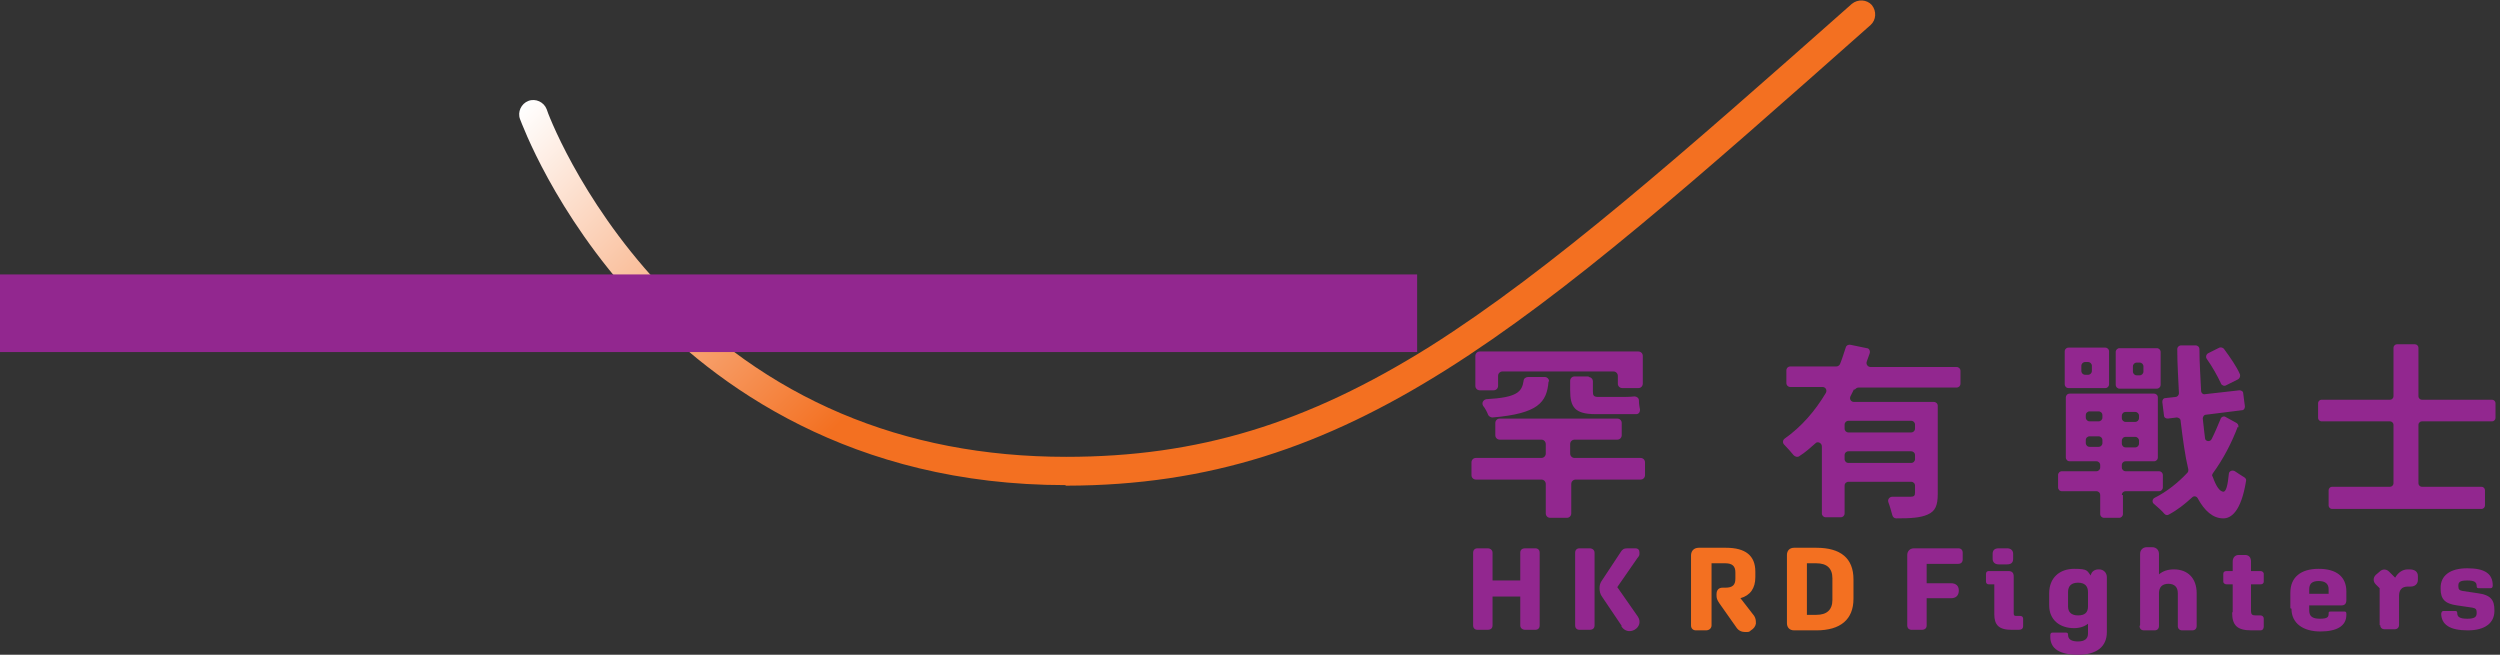 <svg width="336" height="88" viewBox="0 0 336 88" fill="none" xmlns="http://www.w3.org/2000/svg">
<rect x="0" y="0" width="336" height="88" fill="#333333" stroke="none"/>
<g clip-path="url(#clip0_54_122)">
<path d="M220.642 64.454H211.775C211.477 64.454 211.178 64.677 211.178 65.05V68.999C211.178 69.297 210.955 69.595 210.582 69.595H208.347C208.049 69.595 207.751 69.372 207.751 68.999V65.05C207.751 64.752 207.527 64.454 207.155 64.454H198.362C198.064 64.454 197.766 64.23 197.766 63.858V62.144C197.766 61.846 197.989 61.548 198.362 61.548H207.155C207.453 61.548 207.751 61.324 207.751 60.952V59.685C207.751 59.387 207.527 59.089 207.155 59.089H201.566C201.268 59.089 200.97 58.865 200.97 58.493V56.853C200.97 56.555 201.193 56.257 201.566 56.257H217.363C217.661 56.257 217.959 56.481 217.959 56.853V58.493C217.959 58.791 217.736 59.089 217.363 59.089H211.626C211.328 59.089 211.029 59.312 211.029 59.685V60.952C211.029 61.25 211.253 61.548 211.626 61.548H220.493C220.791 61.548 221.089 61.771 221.089 62.144V63.858C221.089 64.156 220.866 64.454 220.493 64.454H220.642ZM200.895 52.457H198.883C198.585 52.457 198.287 52.234 198.287 51.861V47.837C198.287 47.539 198.511 47.241 198.883 47.241H220.195C220.493 47.241 220.791 47.465 220.791 47.837V51.563C220.791 51.861 220.568 52.159 220.195 52.159H218.034C217.736 52.159 217.438 51.935 217.438 51.563V50.52C217.438 50.222 217.214 49.924 216.842 49.924H201.939C201.64 49.924 201.342 50.147 201.342 50.52V51.861C201.342 52.159 201.119 52.457 200.746 52.457H200.895ZM208.123 51.265C207.9 54.096 206.708 55.587 200.597 56.108C200.374 56.108 200.076 55.959 200.001 55.736C199.852 55.363 199.629 54.916 199.33 54.544C199.107 54.171 199.33 53.724 199.778 53.649C203.876 53.426 204.547 52.681 204.77 51.19C204.77 50.892 205.068 50.669 205.366 50.669H207.602C207.974 50.669 208.198 50.967 208.198 51.265H208.123ZM213.488 50.669C213.787 50.669 214.085 50.892 214.085 51.265V52.606C214.085 53.128 214.159 53.351 214.83 53.351H217.885C218.332 53.351 219.077 53.351 219.673 53.277C219.971 53.277 220.269 53.5 220.269 53.798C220.269 54.245 220.344 54.693 220.418 55.065C220.418 55.363 220.269 55.661 219.897 55.661C219.375 55.661 218.63 55.661 218.034 55.661H214.457C211.626 55.661 211.029 54.693 211.029 52.457V51.19C211.029 50.892 211.253 50.594 211.626 50.594H213.563L213.488 50.669Z" fill="#92278F"/>
<path d="M249.181 52.308C249.032 52.606 248.883 52.904 248.734 53.202C248.511 53.575 248.734 54.022 249.181 54.022H259.911C260.21 54.022 260.433 54.245 260.433 54.544V66.391C260.433 67.881 260.135 68.701 259.092 69.148C258.123 69.595 256.782 69.67 254.844 69.67C254.621 69.67 254.397 69.521 254.323 69.223C254.174 68.701 254.025 68.105 253.801 67.509C253.652 67.136 253.95 66.764 254.323 66.764C255.366 66.764 256.409 66.764 256.782 66.764C257.229 66.764 257.378 66.615 257.378 66.242V65.273C257.378 64.975 257.154 64.752 256.856 64.752H248.436C248.138 64.752 247.914 64.975 247.914 65.273V68.999C247.914 69.297 247.691 69.521 247.393 69.521H245.381C245.083 69.521 244.859 69.297 244.859 68.999V59.983C244.859 59.536 244.263 59.238 243.965 59.61C243.294 60.207 242.624 60.803 241.804 61.324C241.581 61.473 241.282 61.399 241.059 61.175C240.686 60.728 240.239 60.207 239.792 59.76C239.569 59.536 239.569 59.163 239.867 58.94C242.102 57.375 243.965 55.214 245.381 52.83C245.604 52.457 245.381 52.01 244.934 52.01H240.612C240.314 52.01 240.09 51.787 240.09 51.489V49.775C240.09 49.477 240.314 49.253 240.612 49.253H246.797C247.02 49.253 247.244 49.104 247.318 48.881C247.616 48.135 247.84 47.39 248.063 46.72C248.138 46.422 248.436 46.273 248.734 46.347L250.895 46.794C251.193 46.794 251.417 47.167 251.268 47.539C251.119 47.912 251.044 48.21 250.895 48.583C250.746 48.955 251.044 49.328 251.417 49.328H262.967C263.265 49.328 263.488 49.551 263.488 49.849V51.563C263.488 51.861 263.265 52.085 262.967 52.085H249.777C249.554 52.085 249.405 52.234 249.256 52.383L249.181 52.308ZM256.856 56.555H248.436C248.138 56.555 247.914 56.779 247.914 57.077V57.599C247.914 57.897 248.138 58.12 248.436 58.12H256.856C257.154 58.12 257.378 57.897 257.378 57.599V57.077C257.378 56.779 257.154 56.555 256.856 56.555ZM257.378 61.697V61.175C257.378 60.877 257.154 60.654 256.856 60.654H248.436C248.138 60.654 247.914 60.877 247.914 61.175V61.697C247.914 61.995 248.138 62.218 248.436 62.218H256.856C257.154 62.218 257.378 61.995 257.378 61.697Z" fill="#92278F"/>
<path d="M285.322 66.54V69.074C285.322 69.372 285.098 69.595 284.8 69.595H282.788C282.49 69.595 282.267 69.372 282.267 69.074V66.54C282.267 66.242 282.043 66.019 281.745 66.019H277.125C276.827 66.019 276.604 65.795 276.604 65.497V63.858C276.604 63.56 276.827 63.336 277.125 63.336H281.745C282.043 63.336 282.267 63.113 282.267 62.815V62.517C282.267 62.218 282.043 61.995 281.745 61.995H278.168C277.87 61.995 277.647 61.771 277.647 61.473V53.426C277.647 53.128 277.87 52.904 278.168 52.904H289.495C289.793 52.904 290.016 53.128 290.016 53.426V61.473C290.016 61.771 289.793 61.995 289.495 61.995H285.694C285.396 61.995 285.173 62.218 285.173 62.517V62.815C285.173 63.113 285.396 63.336 285.694 63.336H290.165C290.463 63.336 290.687 63.56 290.687 63.858V65.497C290.687 65.795 290.463 66.019 290.165 66.019H285.694C285.396 66.019 285.173 66.242 285.173 66.54H285.322ZM282.937 52.159H278.019C277.721 52.159 277.498 51.936 277.498 51.638V47.241C277.498 46.943 277.721 46.72 278.019 46.72H282.937C283.235 46.72 283.459 46.943 283.459 47.241V51.638C283.459 51.936 283.235 52.159 282.937 52.159ZM280.627 48.657H280.255C279.957 48.657 279.733 48.881 279.733 49.179V49.849C279.733 50.147 279.957 50.371 280.255 50.371H280.627C280.925 50.371 281.149 50.147 281.149 49.849V49.179C281.149 48.881 280.925 48.657 280.627 48.657ZM280.851 56.63H282.043C282.341 56.63 282.565 56.406 282.565 56.108V55.81C282.565 55.512 282.341 55.289 282.043 55.289H280.851C280.553 55.289 280.329 55.512 280.329 55.81V56.108C280.329 56.406 280.553 56.63 280.851 56.63ZM280.851 60.057H282.043C282.341 60.057 282.565 59.834 282.565 59.536V59.163C282.565 58.865 282.341 58.642 282.043 58.642H280.851C280.553 58.642 280.329 58.865 280.329 59.163V59.536C280.329 59.834 280.553 60.057 280.851 60.057ZM289.867 52.234H284.875C284.577 52.234 284.353 52.01 284.353 51.712V47.316C284.353 47.018 284.577 46.794 284.875 46.794H289.867C290.165 46.794 290.389 47.018 290.389 47.316V51.712C290.389 52.01 290.165 52.234 289.867 52.234ZM286.961 55.363H285.694C285.396 55.363 285.173 55.587 285.173 55.885V56.183C285.173 56.481 285.396 56.704 285.694 56.704H286.961C287.259 56.704 287.483 56.481 287.483 56.183V55.885C287.483 55.587 287.259 55.363 286.961 55.363ZM286.961 58.716H285.694C285.396 58.716 285.173 58.94 285.173 59.238V59.611C285.173 59.908 285.396 60.132 285.694 60.132H286.961C287.259 60.132 287.483 59.908 287.483 59.611V59.238C287.483 58.94 287.259 58.716 286.961 58.716ZM287.557 48.731H287.185C286.887 48.731 286.663 48.955 286.663 49.253V49.924C286.663 50.222 286.887 50.445 287.185 50.445H287.557C287.855 50.445 288.079 50.222 288.079 49.924V49.253C288.079 48.955 287.855 48.731 287.557 48.731ZM300.747 57.375C299.927 59.536 298.809 61.697 297.393 63.634C297.319 63.783 297.244 63.932 297.393 64.081C297.841 65.348 298.288 66.019 298.809 66.093C299.182 66.093 299.405 65.273 299.554 63.709C299.554 63.336 300.002 63.113 300.374 63.336C300.821 63.634 301.268 63.932 301.641 64.156C301.79 64.23 301.939 64.454 301.864 64.677C301.194 68.776 299.852 69.67 298.809 69.67C297.393 69.67 296.276 68.626 295.382 66.987C295.232 66.689 294.86 66.615 294.636 66.838C293.668 67.732 292.624 68.552 291.507 69.148C291.283 69.297 291.06 69.223 290.911 69.074C290.538 68.626 290.016 68.18 289.495 67.732C289.197 67.509 289.271 67.062 289.569 66.913C291.209 66.093 292.699 64.901 293.966 63.56C294.115 63.411 294.115 63.262 294.115 63.113C293.668 61.25 293.37 59.014 293.072 56.555C293.072 56.257 292.773 56.108 292.55 56.108L291.358 56.257C291.06 56.257 290.836 56.108 290.836 55.81L290.613 54.022C290.613 53.724 290.762 53.5 291.06 53.5L292.401 53.351C292.624 53.351 292.848 53.128 292.848 52.83C292.773 50.967 292.624 49.03 292.624 46.943C292.624 46.645 292.848 46.422 293.146 46.422H295.083C295.382 46.422 295.605 46.645 295.605 46.943C295.605 48.881 295.754 50.743 295.829 52.532C295.829 52.83 296.127 53.053 296.35 52.979L300.97 52.457C301.268 52.457 301.492 52.606 301.492 52.904L301.715 54.618C301.715 54.916 301.566 55.14 301.268 55.14L296.499 55.736C296.201 55.736 296.052 56.034 296.052 56.257C296.127 57.151 296.276 58.046 296.35 58.865C296.35 59.312 297.021 59.461 297.244 59.014C297.692 58.12 298.064 57.226 298.437 56.332C298.511 56.034 298.884 55.885 299.107 56.034L300.598 56.853C300.821 57.002 300.896 57.226 300.821 57.45L300.747 57.375ZM298.511 51.563C298.064 50.594 297.319 49.253 296.574 48.21C296.425 47.986 296.499 47.614 296.797 47.465L298.288 46.72C298.511 46.645 298.735 46.72 298.884 46.869C299.703 47.986 300.598 49.253 301.045 50.296C301.119 50.52 301.045 50.818 300.821 50.967L299.182 51.787C298.958 51.936 298.586 51.787 298.511 51.563Z" fill="#92278F"/>
<path d="M325.038 57.077V64.975C325.038 65.199 325.262 65.423 325.485 65.423H333.533C333.757 65.423 333.98 65.646 333.98 65.87V67.956C333.98 68.18 333.757 68.403 333.533 68.403H313.414C313.19 68.403 312.967 68.18 312.967 67.956V65.87C312.967 65.646 313.19 65.423 313.414 65.423H321.238C321.461 65.423 321.685 65.199 321.685 64.975V57.077C321.685 56.854 321.461 56.63 321.238 56.63H311.998C311.774 56.63 311.551 56.407 311.551 56.183V54.171C311.551 53.948 311.774 53.724 311.998 53.724H321.238C321.461 53.724 321.685 53.501 321.685 53.277V46.72C321.685 46.496 321.908 46.273 322.132 46.273H324.591C324.815 46.273 325.038 46.496 325.038 46.72V53.277C325.038 53.501 325.262 53.724 325.485 53.724H334.949C335.172 53.724 335.396 53.948 335.396 54.171V56.183C335.396 56.407 335.172 56.63 334.949 56.63H325.485C325.262 56.63 325.038 56.854 325.038 57.077Z" fill="#92278F"/>
<path d="M143.22 65.199C114.457 65.199 96.051 51.861 85.694 40.684C74.442 28.539 70.12 16.542 69.896 16.02C69.524 15.052 70.045 13.934 71.014 13.562C71.983 13.189 73.1 13.71 73.473 14.679C73.473 14.828 77.795 26.601 88.525 38.151C102.832 53.575 121.312 61.399 143.294 61.399C161.029 61.399 175.634 56.928 192.177 46.571C208.347 36.362 226.231 20.566 248.883 0.522C249.703 -0.149 250.895 -0.074 251.566 0.671C252.237 1.49 252.162 2.683 251.417 3.353C204.994 44.484 181.67 65.199 143.369 65.274H143.22V65.199Z" fill="url(#paint0_linear_54_122)"/>
<path d="M197.989 84.051V74.29C197.989 73.917 198.213 73.693 198.585 73.693H199.927C200.299 73.693 200.597 73.917 200.597 74.29V78.015H204.323V74.29C204.323 73.917 204.547 73.693 204.994 73.693H206.335C206.708 73.693 206.931 73.917 206.931 74.29V84.051C206.931 84.423 206.708 84.647 206.335 84.647H204.994C204.621 84.647 204.323 84.423 204.323 84.051V80.176H200.597V84.051C200.597 84.423 200.374 84.647 199.927 84.647H198.585C198.213 84.647 197.989 84.423 197.989 84.051Z" fill="#92278F"/>
<path d="M211.7 84.051V74.29C211.7 73.917 211.924 73.693 212.296 73.693H213.638C214.01 73.693 214.308 73.917 214.308 74.29V84.051C214.308 84.423 214.085 84.647 213.638 84.647H212.296C211.924 84.647 211.7 84.423 211.7 84.051ZM217.96 84.125L215.351 80.251C215.053 79.878 214.979 79.431 214.979 79.058C214.979 78.686 215.053 78.313 215.351 77.941L217.81 74.215C218.034 73.842 218.258 73.693 218.705 73.693H219.748C220.195 73.693 220.344 73.917 220.344 74.29C220.344 74.662 220.344 74.662 220.046 75.035L217.363 78.909L220.12 82.859C220.568 83.529 220.344 84.274 219.673 84.647C219.003 85.019 218.258 84.796 217.885 84.125H217.96Z" fill="#92278F"/>
<path d="M233.905 80.4C235.247 80.027 235.917 79.058 235.917 77.568V76.823C235.917 74.662 234.576 73.619 231.968 73.619H228.317C227.646 73.619 227.273 74.066 227.273 74.662V84.051C227.273 84.498 227.571 84.721 227.944 84.721H229.285C229.732 84.721 230.031 84.423 230.031 84.051V75.705H231.893C232.788 75.705 233.235 76.078 233.235 76.897V77.792C233.235 78.611 232.862 78.984 231.893 78.984H231.521C230.999 78.984 230.701 79.282 230.701 79.878V80.027C230.701 80.4 230.776 80.623 231.074 81.07L233.384 84.349C233.682 84.796 234.129 84.945 234.576 84.945C235.023 84.945 235.098 84.945 235.321 84.721C235.694 84.498 235.917 84.2 235.992 83.827C235.992 83.455 235.992 83.157 235.768 82.784L233.98 80.474L233.905 80.4Z" fill="#F37021"/>
<path d="M244.114 73.619H241.134C240.538 73.619 240.165 73.992 240.165 74.588V83.753C240.165 84.349 240.538 84.721 241.134 84.721H244.114C247.393 84.721 249.107 83.231 249.107 80.474V77.866C249.107 75.035 247.393 73.619 244.114 73.619ZM246.275 77.792V80.623C246.275 81.964 245.53 82.635 244.114 82.635H242.848V75.705H244.114C245.53 75.705 246.275 76.376 246.275 77.717V77.792Z" fill="#F37021"/>
<path d="M256.335 84.051V74.588C256.335 74.066 256.708 73.693 257.229 73.693H263.19C263.563 73.693 263.787 73.917 263.787 74.29V75.184C263.787 75.556 263.563 75.78 263.19 75.78H258.943V78.388H262.222C262.892 78.388 263.265 78.76 263.265 79.356C263.265 80.027 262.892 80.4 262.222 80.4H258.943V84.051C258.943 84.423 258.719 84.647 258.272 84.647H256.931C256.558 84.647 256.335 84.423 256.335 84.051Z" fill="#92278F"/>
<path d="M268.034 82.56V78.537H267.289C267.065 78.537 266.916 78.388 266.916 78.164V77.121C266.916 76.897 267.065 76.748 267.289 76.748H269.897C270.418 76.748 270.642 76.972 270.642 77.493V82.411C270.642 82.709 270.716 82.784 271.014 82.784H271.536C271.76 82.784 271.909 82.933 271.909 83.156V84.125C271.909 84.498 271.685 84.647 271.312 84.647H270.344C268.63 84.647 268.034 83.976 268.034 82.56ZM267.81 75.109V74.439C267.81 73.917 268.108 73.693 268.63 73.693H269.748C270.269 73.693 270.567 73.991 270.567 74.439V75.109C270.567 75.631 270.269 75.854 269.748 75.854H268.63C268.108 75.854 267.81 75.556 267.81 75.109Z" fill="#92278F"/>
<path d="M275.56 85.541V85.392C275.56 85.168 275.635 85.019 275.858 85.019H277.647C277.87 85.019 277.945 85.094 277.945 85.317C277.945 85.914 278.392 86.212 279.286 86.212C280.18 86.212 280.627 85.839 280.627 85.168V83.827C280.18 84.2 279.51 84.423 278.764 84.423C276.827 84.423 275.411 83.306 275.411 81.368V79.729C275.411 77.643 276.827 76.45 278.764 76.45C280.702 76.45 280.478 76.749 281 77.345C281.074 76.823 281.521 76.525 282.043 76.525H282.118C282.714 76.525 283.161 76.972 283.161 77.568V84.945C283.161 86.957 281.745 88 279.286 88C276.827 88 275.56 87.18 275.56 85.616V85.541ZM280.627 81.517V79.58C280.627 78.76 280.18 78.313 279.286 78.313C278.392 78.313 277.945 78.76 277.945 79.58V81.517C277.945 82.263 278.392 82.71 279.286 82.71C280.18 82.71 280.627 82.337 280.627 81.517Z" fill="#92278F"/>
<path d="M287.631 84.051V74.439C287.631 73.917 288.004 73.544 288.525 73.544H289.271C289.792 73.544 290.165 73.917 290.165 74.439V77.196C290.686 76.749 291.357 76.525 292.177 76.525C294.04 76.525 295.232 77.717 295.232 79.729V84.125C295.232 84.498 295.008 84.721 294.636 84.721H293.294C292.922 84.721 292.698 84.498 292.698 84.125V79.729C292.698 78.909 292.251 78.462 291.431 78.462C290.612 78.462 290.165 78.909 290.165 79.729V84.125C290.165 84.498 289.941 84.721 289.569 84.721H288.153C287.78 84.721 287.557 84.498 287.557 84.125L287.631 84.051Z" fill="#92278F"/>
<path d="M300.075 82.263V78.537H299.256C299.032 78.537 298.809 78.388 298.809 78.164V77.121C298.809 76.898 298.958 76.749 299.256 76.749H300.075V75.482C300.075 74.96 300.373 74.588 300.895 74.588H301.715C302.236 74.588 302.534 74.886 302.534 75.482V76.749H303.801C304.025 76.749 304.248 76.898 304.248 77.121V78.164C304.248 78.388 304.099 78.537 303.801 78.537H302.534V82.114C302.534 82.561 302.683 82.71 303.131 82.71H303.801C304.025 82.71 304.248 82.859 304.248 83.157V84.2C304.248 84.498 304.099 84.721 303.801 84.721H302.609C300.671 84.721 300.001 84.051 300.001 82.337L300.075 82.263Z" fill="#92278F"/>
<path d="M307.825 81.741V79.654C307.825 77.568 309.241 76.45 311.626 76.45C314.01 76.45 315.351 77.494 315.351 79.505V80.623C315.351 81.145 315.128 81.368 314.681 81.368H310.359V82.039C310.359 82.784 310.731 83.157 311.775 83.157C312.818 83.157 312.967 82.933 312.967 82.486C312.967 82.263 312.967 82.188 313.265 82.188H315.053C315.277 82.188 315.351 82.263 315.351 82.486V82.635C315.351 84.125 314.085 84.87 311.849 84.87C309.614 84.87 307.974 83.827 307.974 81.815L307.825 81.741ZM310.359 79.207V79.803H312.967V79.207C312.967 78.462 312.52 78.09 311.626 78.09C310.731 78.09 310.359 78.462 310.359 79.207Z" fill="#92278F"/>
<path d="M319.823 84.051V79.058L319.301 78.537C318.928 78.164 318.928 77.643 319.301 77.27L319.823 76.823C320.195 76.45 320.717 76.45 321.089 76.823L321.909 77.643C322.282 76.972 322.878 76.525 323.623 76.525H323.846C324.517 76.525 324.964 76.823 324.964 77.419V77.941C324.964 78.462 324.592 78.835 323.995 78.835H323.623C322.803 78.835 322.431 79.282 322.431 80.102V83.976C322.431 84.349 322.207 84.572 321.834 84.572H320.493C320.121 84.572 319.897 84.349 319.897 83.976L319.823 84.051Z" fill="#92278F"/>
<path d="M328.094 82.561C328.094 82.263 328.243 82.114 328.392 82.114H329.957C330.18 82.114 330.255 82.188 330.255 82.412C330.255 82.933 330.628 83.157 331.596 83.157C332.565 83.157 332.863 82.933 332.863 82.412V82.263C332.863 81.89 332.714 81.741 332.267 81.666L330.255 81.368C328.541 81.145 328.02 80.474 328.02 79.133V78.984C328.02 77.419 329.212 76.376 331.596 76.376C333.981 76.376 335.024 77.121 335.024 78.686C335.024 78.984 334.875 79.058 334.726 79.058H333.161C332.938 79.058 332.863 78.984 332.863 78.76C332.863 78.239 332.565 78.015 331.596 78.015C330.628 78.015 330.404 78.239 330.404 78.686V78.835C330.404 79.207 330.553 79.356 331 79.431L333.012 79.729C334.726 79.953 335.248 80.623 335.248 81.965V82.114C335.248 83.678 334.055 84.721 331.671 84.721C329.286 84.721 328.094 83.976 328.094 82.412V82.561Z" fill="#92278F"/>
<path d="M190.463 36.884H0V47.316H190.463V36.884Z" fill="#92278F"/>
</g>
<defs>
<linearGradient id="paint0_linear_54_122" x1="116.245" y1="-31.742" x2="201.414" y2="53.429" gradientUnits="userSpaceOnUse">
<stop stop-color="white"/>
<stop offset="0.5" stop-color="#F37021"/>
</linearGradient>
<clipPath id="clip0_54_122">
<rect width="335.396" height="88" fill="white"/>
</clipPath>
</defs>
</svg>
